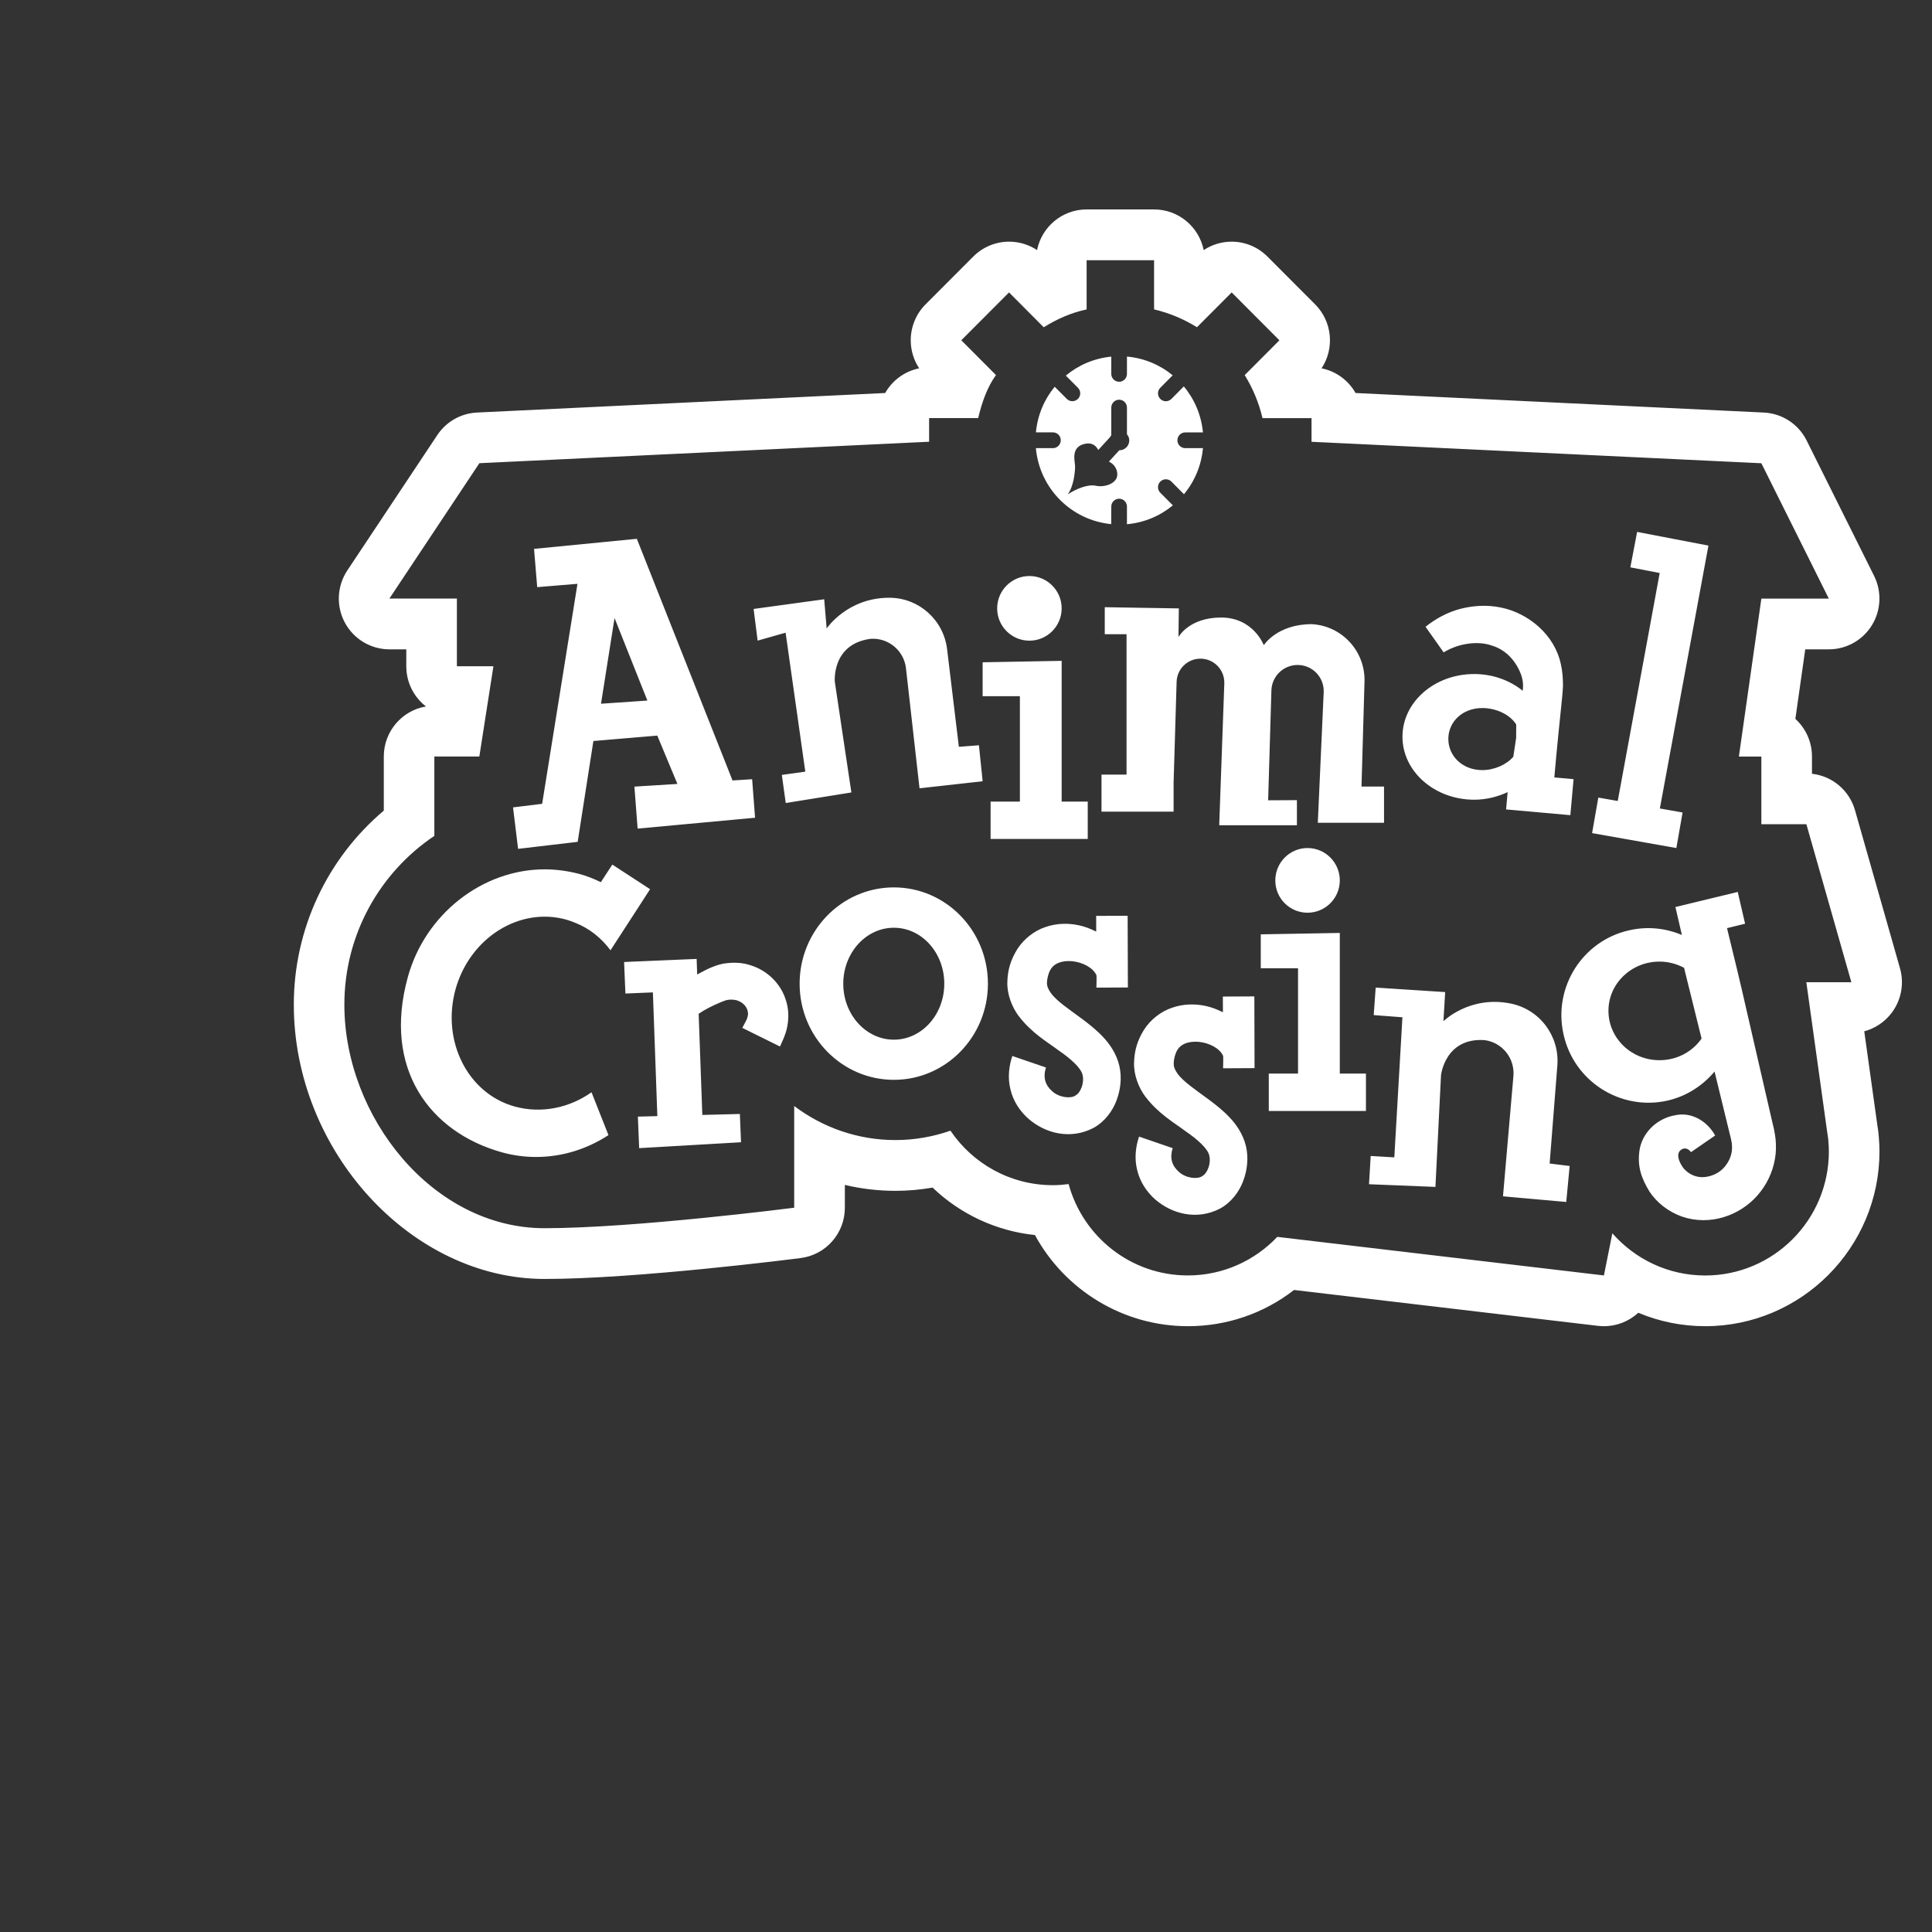 <svg width="173" height="173" viewBox="0 0 173 173" fill="none" xmlns="http://www.w3.org/2000/svg">
<rect x="0" y="0" width="173" height="173" fill="#333333" stroke="none"/>
<path d="M97.301 18.754C95.107 18.754 93.279 20.317 92.862 22.394C92.126 21.903 91.252 21.64 90.357 21.64C89.156 21.64 88.003 22.119 87.153 22.971L82.878 27.255C82.029 28.107 81.551 29.264 81.551 30.469C81.551 31.369 81.818 32.242 82.307 32.981C81.002 33.245 79.899 34.067 79.263 35.192L42.714 36.941C41.277 37.009 39.958 37.756 39.16 38.956L31.101 51.079C30.175 52.474 30.087 54.267 30.876 55.744C31.664 57.221 33.202 58.145 34.872 58.145H36.381V59.659C36.381 61.125 37.07 62.427 38.142 63.259C35.999 63.62 34.367 65.49 34.367 67.742V72.585C29.283 76.883 26.309 83.209 26.309 89.959C26.309 103.043 36.802 114.524 48.763 114.524C57.013 114.524 71.099 112.728 71.695 112.651C73.957 112.365 75.652 110.434 75.652 108.145V106.103C77.122 106.453 78.64 106.632 80.183 106.632C81.296 106.632 82.408 106.534 83.507 106.343C85.997 108.727 89.216 110.232 92.672 110.591C95.359 115.53 100.579 118.754 106.364 118.754C109.858 118.754 113.162 117.614 115.874 115.51L143.094 118.723C143.273 118.744 143.455 118.754 143.63 118.754C144.792 118.754 145.879 118.308 146.697 117.551C148.577 118.338 150.609 118.754 152.689 118.754C161.294 118.754 168.297 111.73 168.297 103.098C168.297 102.673 168.273 102.258 168.239 101.842C168.233 101.74 168.224 101.636 168.213 101.531C168.188 101.281 168.152 101.033 168.111 100.786L166.934 92.347C167.906 92.09 168.776 91.51 169.394 90.687C170.251 89.549 170.525 88.074 170.133 86.701L166.106 72.554C165.597 70.766 164.062 69.487 162.252 69.287V67.742C162.252 66.408 161.68 65.205 160.765 64.373L161.65 58.145H163.761C165.331 58.145 166.791 57.331 167.615 55.992C168.44 54.652 168.517 52.976 167.815 51.567L161.774 39.444C161.042 37.974 159.575 37.018 157.937 36.941L121.383 35.192C120.747 34.067 119.644 33.242 118.339 32.981C119.508 31.215 119.313 28.812 117.764 27.255L113.489 22.971C112.639 22.119 111.486 21.64 110.285 21.64C109.387 21.64 108.521 21.906 107.784 22.394C107.367 20.317 105.534 18.754 103.341 18.754H97.301ZM97.301 23.3H103.341V27.703C104.721 28.03 106.009 28.576 107.182 29.301L110.289 26.185L114.564 30.473L111.457 33.589C112.182 34.764 112.726 36.06 113.05 37.442H117.44V39.56L157.72 41.482L163.761 53.604H157.72L155.707 67.747H157.72V73.806H161.752L165.779 87.953H161.747L163.619 101.398C163.653 101.616 163.692 101.83 163.712 102.051L163.717 102.095L163.712 102.091C163.744 102.427 163.765 102.757 163.765 103.103C163.765 109.239 158.804 114.213 152.689 114.213C149.374 114.213 146.408 112.749 144.378 110.436L143.621 114.209L114.374 110.755C112.357 112.88 109.518 114.209 106.364 114.209C101.261 114.209 96.972 110.739 95.69 106.028C95.23 106.087 94.765 106.126 94.282 106.126C90.465 106.126 87.103 104.195 85.109 101.247C83.563 101.784 81.908 102.086 80.179 102.086C76.771 102.086 73.64 100.941 71.116 99.037V108.145C71.116 108.145 56.816 109.979 48.759 109.979C38.748 109.979 30.836 100.007 30.836 89.964C30.836 83.661 34.036 78.11 38.894 74.849V67.742H42.922L44.183 59.659H40.912V53.6H34.867L42.926 41.477L83.197 39.555V37.438H87.591C87.918 36.054 88.4 34.658 89.184 33.585L86.078 30.469L90.353 26.185L93.459 29.306C94.631 28.578 95.869 28.015 97.301 27.708V23.3ZM100.912 31.929V33.483C100.912 33.871 100.598 34.184 100.212 34.184C99.825 34.184 99.509 33.871 99.509 33.483V31.933C97.964 32.086 96.568 32.691 95.438 33.634L96.522 34.721C96.798 34.998 96.798 35.445 96.522 35.72C96.381 35.859 96.203 35.924 96.022 35.924C95.845 35.924 95.664 35.859 95.526 35.72L94.442 34.632C93.506 35.767 92.907 37.169 92.76 38.716H94.287C94.674 38.716 94.986 39.033 94.986 39.422C94.986 39.811 94.674 40.128 94.287 40.128H92.756C93.087 43.735 95.913 46.58 99.504 46.933L99.509 45.361C99.509 44.973 99.825 44.656 100.212 44.656C100.6 44.656 100.912 44.973 100.912 45.361V46.941C102.471 46.801 103.883 46.196 105.023 45.25L103.899 44.123C103.622 43.846 103.622 43.399 103.899 43.124C104.175 42.847 104.62 42.847 104.895 43.124L106.019 44.256C106.966 43.113 107.575 41.694 107.718 40.128H106.129C105.742 40.128 105.43 39.815 105.43 39.426C105.43 39.038 105.742 38.721 106.129 38.721H107.718C107.568 37.157 106.957 35.742 106.005 34.601L104.895 35.72C104.756 35.859 104.576 35.929 104.394 35.929C104.213 35.929 104.037 35.859 103.899 35.72C103.622 35.443 103.622 34.996 103.899 34.721L105.005 33.607C103.868 32.668 102.464 32.07 100.912 31.929ZM100.212 35.791C100.6 35.791 100.912 36.108 100.912 36.497V38.885C101.036 39.037 101.12 39.224 101.12 39.435C101.12 39.924 100.728 40.319 100.239 40.319C100.234 40.319 100.23 40.319 100.226 40.319L99.296 41.335C99.849 41.585 100.124 42.167 100.031 42.654C99.904 43.317 98.894 43.661 98.132 43.497C97.374 43.333 96.297 43.815 95.61 44.269C96.147 43.544 96.279 42.208 96.265 41.726C96.249 41.244 95.853 39.996 97.186 39.733C97.806 39.61 98.15 39.924 98.345 40.292L99.42 39.12C99.441 39.063 99.477 39.019 99.509 38.969V36.497C99.509 36.108 99.825 35.791 100.212 35.791ZM146.595 47.63L145.989 50.803L148.617 51.309L144.86 71.724L143.121 71.418L142.563 74.6L150.109 75.937L150.666 72.754L148.631 72.394L152.981 48.855L146.595 47.63ZM57.025 48.247L47.82 49.148L48.104 52.575L51.71 52.277L48.546 71.977L45.94 72.297L46.391 76.008L46.413 76.003V76.008L51.728 75.382L53.135 66.353L58.857 65.869L60.658 70.197L56.808 70.437L57.096 74.197L67.611 73.224L67.35 69.775L65.593 69.886L57.025 48.247ZM92.18 51.58C90.588 51.58 89.291 52.877 89.291 54.474C89.286 56.074 90.583 57.369 92.18 57.369C93.773 57.369 95.066 56.072 95.066 54.474C95.066 52.877 93.773 51.58 92.18 51.58ZM79.626 53.525C75.855 53.525 74.023 56.277 74.023 56.277L73.802 53.662L67.482 54.528L67.841 57.364L70.346 56.654L72.111 69.096L70.009 69.389L70.359 71.906L76.236 70.96L74.753 61.053C74.753 61.053 74.443 57.675 77.948 57.204C79.543 57.086 80.947 58.252 81.126 59.846L82.338 70.588L87.99 69.957L87.658 66.735L85.861 66.872L84.808 58.136C84.493 55.502 82.267 53.525 79.626 53.525ZM132.54 54.252C131.931 54.278 131.337 54.374 130.765 54.519C129.601 54.823 128.531 55.417 127.65 56.126L129.27 58.416C129.97 57.996 130.697 57.748 131.434 57.644C132.184 57.535 132.944 57.579 133.562 57.799C134.908 58.19 135.794 59.279 136.209 60.427C136.315 60.722 136.379 61.052 136.381 61.386C136.383 61.504 136.37 61.675 136.355 61.856C135.208 60.931 133.686 60.356 132.004 60.356C128.458 60.356 125.583 62.858 125.583 65.971C125.583 69.083 128.461 71.609 132.004 71.609C133.092 71.609 134.101 71.35 135 70.93L134.863 72.479L140.616 72.994L140.904 69.771L139.182 69.615C139.291 68.395 139.399 67.176 139.523 65.958L139.82 63.046C139.865 62.573 139.925 62.106 139.957 61.404C139.955 60.767 139.914 60.12 139.767 59.481C139.214 56.827 136.843 54.894 134.407 54.403C133.775 54.269 133.149 54.227 132.54 54.252ZM98.925 54.372V56.791H100.876V69.362H98.633V72.678H105.089V70.095L105.359 61.053C105.393 59.896 106.341 58.98 107.497 58.98C108.707 58.98 109.67 59.988 109.63 61.199L109.174 73.895H116.131V71.649L113.555 71.662L113.847 61.821C113.886 60.553 114.926 59.544 116.193 59.544C117.527 59.544 118.593 60.657 118.529 61.998L118.002 73.677H123.933V70.432H121.915L122.184 61.035C122.264 58.317 120.164 56.031 117.454 55.89C114.352 55.89 113.166 57.773 113.166 57.773C113.166 57.773 112.238 55.296 109.346 55.296C106.455 55.296 105.527 57.044 105.527 57.044L105.558 54.479L98.925 54.372ZM55.029 55.34L57.968 62.731L53.817 63.015L55.029 55.34ZM95.066 59.175L87.99 59.304V62.34H91.326V71.777H88.702V75.124H97.402V71.777H95.066V62.34V61.461V59.175ZM132.73 63.401C133.979 63.401 135.227 63.991 135.77 64.879L135.762 66.082C135.682 66.641 135.595 67.201 135.509 67.76C134.907 68.467 133.813 68.959 132.73 68.959C130.958 68.959 129.69 67.703 129.69 66.166C129.69 64.63 130.958 63.401 132.73 63.401ZM117.082 75.937C115.489 75.937 114.197 77.237 114.197 78.835C114.192 80.433 115.485 81.729 117.082 81.729C118.675 81.729 119.972 80.433 119.972 78.835C119.972 77.237 118.675 75.937 117.082 75.937ZM54.83 77.419L53.803 78.995C53.18 78.693 52.534 78.429 51.847 78.249C50.842 77.988 49.816 77.845 48.767 77.845C43.248 77.845 38.09 81.803 36.522 87.482C34.245 95.705 38.498 101.378 44.922 103.178C45.928 103.46 46.953 103.6 48.002 103.6C50.338 103.6 52.57 102.895 54.485 101.642L52.967 97.807C50.973 99.214 48.465 99.743 46.068 99.077C41.879 97.906 39.52 93.219 40.788 88.592C42.078 83.965 46.529 81.178 50.719 82.351C50.982 82.433 51.22 82.51 51.462 82.613C52.772 83.117 53.86 84.003 54.666 85.094L57.065 81.396L58.211 79.621L54.83 77.419ZM80.042 79.461C75.39 79.461 71.602 83.318 71.602 88.086C71.602 92.834 75.388 96.693 80.042 96.693C84.695 96.693 88.463 92.836 88.463 88.086C88.463 83.32 84.693 79.461 80.042 79.461ZM155.605 79.869L150.025 81.219L150.604 83.722C149.177 83.122 147.565 82.93 145.936 83.292C141.728 84.201 139.07 88.38 139.997 92.582C140.903 96.803 145.07 99.473 149.259 98.566C151.004 98.18 152.46 97.22 153.529 95.952L154.848 101.367L155.003 101.997L155.078 102.393C155.101 102.638 155.106 102.891 155.065 103.134C154.988 103.622 154.763 104.093 154.437 104.474C153.802 105.249 152.644 105.581 151.821 105.318C151.386 105.186 150.98 104.911 150.697 104.541C150.124 103.707 150.205 103.179 150.533 102.952C150.898 102.702 151.233 102.906 151.419 103.169L153.583 101.678C152.848 100.355 151.419 99.535 149.971 99.871C148.56 100.114 147.194 101.208 146.843 102.801C146.537 104.453 147.031 105.579 147.675 106.654C148.357 107.718 149.415 108.506 150.604 108.936C153.072 109.79 155.746 108.883 157.357 107.058C158.164 106.146 158.724 105.009 158.933 103.795C159.046 103.198 159.047 102.576 158.99 101.962C158.959 101.671 158.892 101.329 158.844 101.083L158.694 100.453L156.371 90.359C155.824 87.934 155.236 85.523 154.645 83.11L156.264 82.715L155.605 79.869ZM100.974 82L98.155 82.013L98.159 83.421C97.645 83.162 97.11 82.955 96.561 82.844C95.635 82.655 94.611 82.665 93.614 83.012C92.611 83.342 91.672 84.085 91.092 84.992C90.516 85.926 90.232 86.815 90.202 87.926C90.164 89.035 90.624 90.189 91.207 90.967C92.41 92.537 93.755 93.276 94.84 94.092C95.953 94.853 96.808 95.663 96.938 96.249C97.015 96.538 97.005 96.927 96.858 97.35C96.715 97.739 96.531 97.962 96.3 98.1C95.868 98.396 94.839 98.282 94.216 97.714C93.584 97.155 93.384 96.465 93.659 95.588L90.649 94.558C90.343 95.46 90.216 96.54 90.486 97.572C90.73 98.611 91.342 99.516 92.092 100.178C93.571 101.466 95.813 102.092 97.916 100.999C98.935 100.44 99.645 99.458 99.987 98.517C100.322 97.613 100.482 96.532 100.23 95.432C99.97 94.339 99.355 93.463 98.748 92.831C98.131 92.179 97.503 91.694 96.907 91.246C95.731 90.376 94.584 89.621 94.079 88.889C93.83 88.528 93.74 88.282 93.751 87.962C93.756 87.655 93.88 87.136 94.048 86.861C94.349 86.288 95.05 85.984 96.017 86.071C96.951 86.166 97.891 86.659 98.181 87.327C98.208 87.397 98.177 88.437 98.177 88.437L100.996 88.423L100.974 82ZM80.042 83.074C82.538 83.074 84.555 85.315 84.555 88.086C84.555 90.854 82.536 93.097 80.042 93.097C77.545 93.097 75.51 90.856 75.51 88.086C75.51 85.32 77.545 83.074 80.042 83.074ZM119.972 83.54L112.896 83.665V86.701H116.232V96.134H113.613V99.481H122.313V96.134H119.972V86.701V85.822V83.54ZM62.38 85.866L55.883 86.142L56.003 88.965L58.463 88.863L58.862 99.942L57.118 99.987L57.233 102.81L66.354 102.282L66.252 99.751L62.889 99.836L62.561 90.78C63.076 90.419 63.806 90.05 64.522 89.751C65.013 89.548 65.112 89.527 65.42 89.511C65.678 89.511 65.937 89.533 66.15 89.639C66.594 89.824 66.897 90.204 66.956 90.567C67.001 90.747 66.984 90.929 66.92 91.122C66.904 91.218 66.837 91.322 66.792 91.428L66.469 92.041L69.846 93.71L70.16 93C70.298 92.65 70.43 92.305 70.496 91.912C70.643 91.16 70.624 90.321 70.372 89.564C69.901 88.021 68.646 86.882 67.239 86.444C66.537 86.2 65.789 86.166 65.079 86.248C64.406 86.303 63.575 86.654 63.185 86.861C62.929 86.993 62.678 87.124 62.429 87.26L62.38 85.866ZM148.6 86.106C149.384 86.106 150.127 86.307 150.772 86.648H150.795L152.366 92.995C151.559 94.168 150.172 94.935 148.6 94.935C146.062 94.935 144.028 92.955 144.028 90.51C144.028 88.085 146.064 86.106 148.6 86.106ZM123.185 88.432L123.008 90.896L125.579 91.091L124.853 103.635L122.738 103.511L122.587 106.041L128.535 106.281L129.035 96.276C129.035 96.276 129.397 92.901 132.925 93.137C134.513 93.337 135.656 94.758 135.518 96.356L134.584 107.124L140.249 107.63L140.554 104.408L138.762 104.186L139.452 95.41C139.661 92.767 137.869 90.386 135.279 89.862C131.586 89.112 129.252 91.446 129.252 91.446L129.407 88.836L123.185 88.432ZM112.32 89.222L109.501 89.236L109.506 90.643C108.991 90.384 108.457 90.177 107.908 90.066C106.981 89.877 105.958 89.887 104.961 90.234C103.957 90.564 103.018 91.303 102.438 92.21C101.863 93.144 101.578 94.037 101.549 95.148C101.51 96.257 101.971 97.412 102.553 98.189C103.757 99.759 105.101 100.498 106.187 101.314C107.299 102.075 108.155 102.88 108.284 103.467C108.361 103.755 108.352 104.149 108.205 104.572C108.062 104.961 107.878 105.184 107.647 105.322C107.214 105.618 106.186 105.504 105.563 104.936C104.931 104.377 104.731 103.687 105.005 102.81L101.996 101.776C101.69 102.678 101.563 103.753 101.832 104.785C102.077 105.824 102.684 106.734 103.434 107.395C104.914 108.684 107.155 109.31 109.258 108.216C110.278 107.657 110.987 106.672 111.329 105.731C111.664 104.826 111.824 103.746 111.572 102.646C111.314 101.559 110.702 100.681 110.094 100.049C109.478 99.397 108.849 98.916 108.253 98.469C107.077 97.598 105.926 96.839 105.421 96.107C105.172 95.746 105.087 95.504 105.098 95.184C105.103 94.877 105.227 94.353 105.395 94.078C105.696 93.506 106.396 93.206 107.364 93.293C108.297 93.388 109.233 93.881 109.523 94.549C109.551 94.619 109.519 95.659 109.519 95.659L112.338 95.645L112.32 89.222Z" fill="white"/>
</svg>
